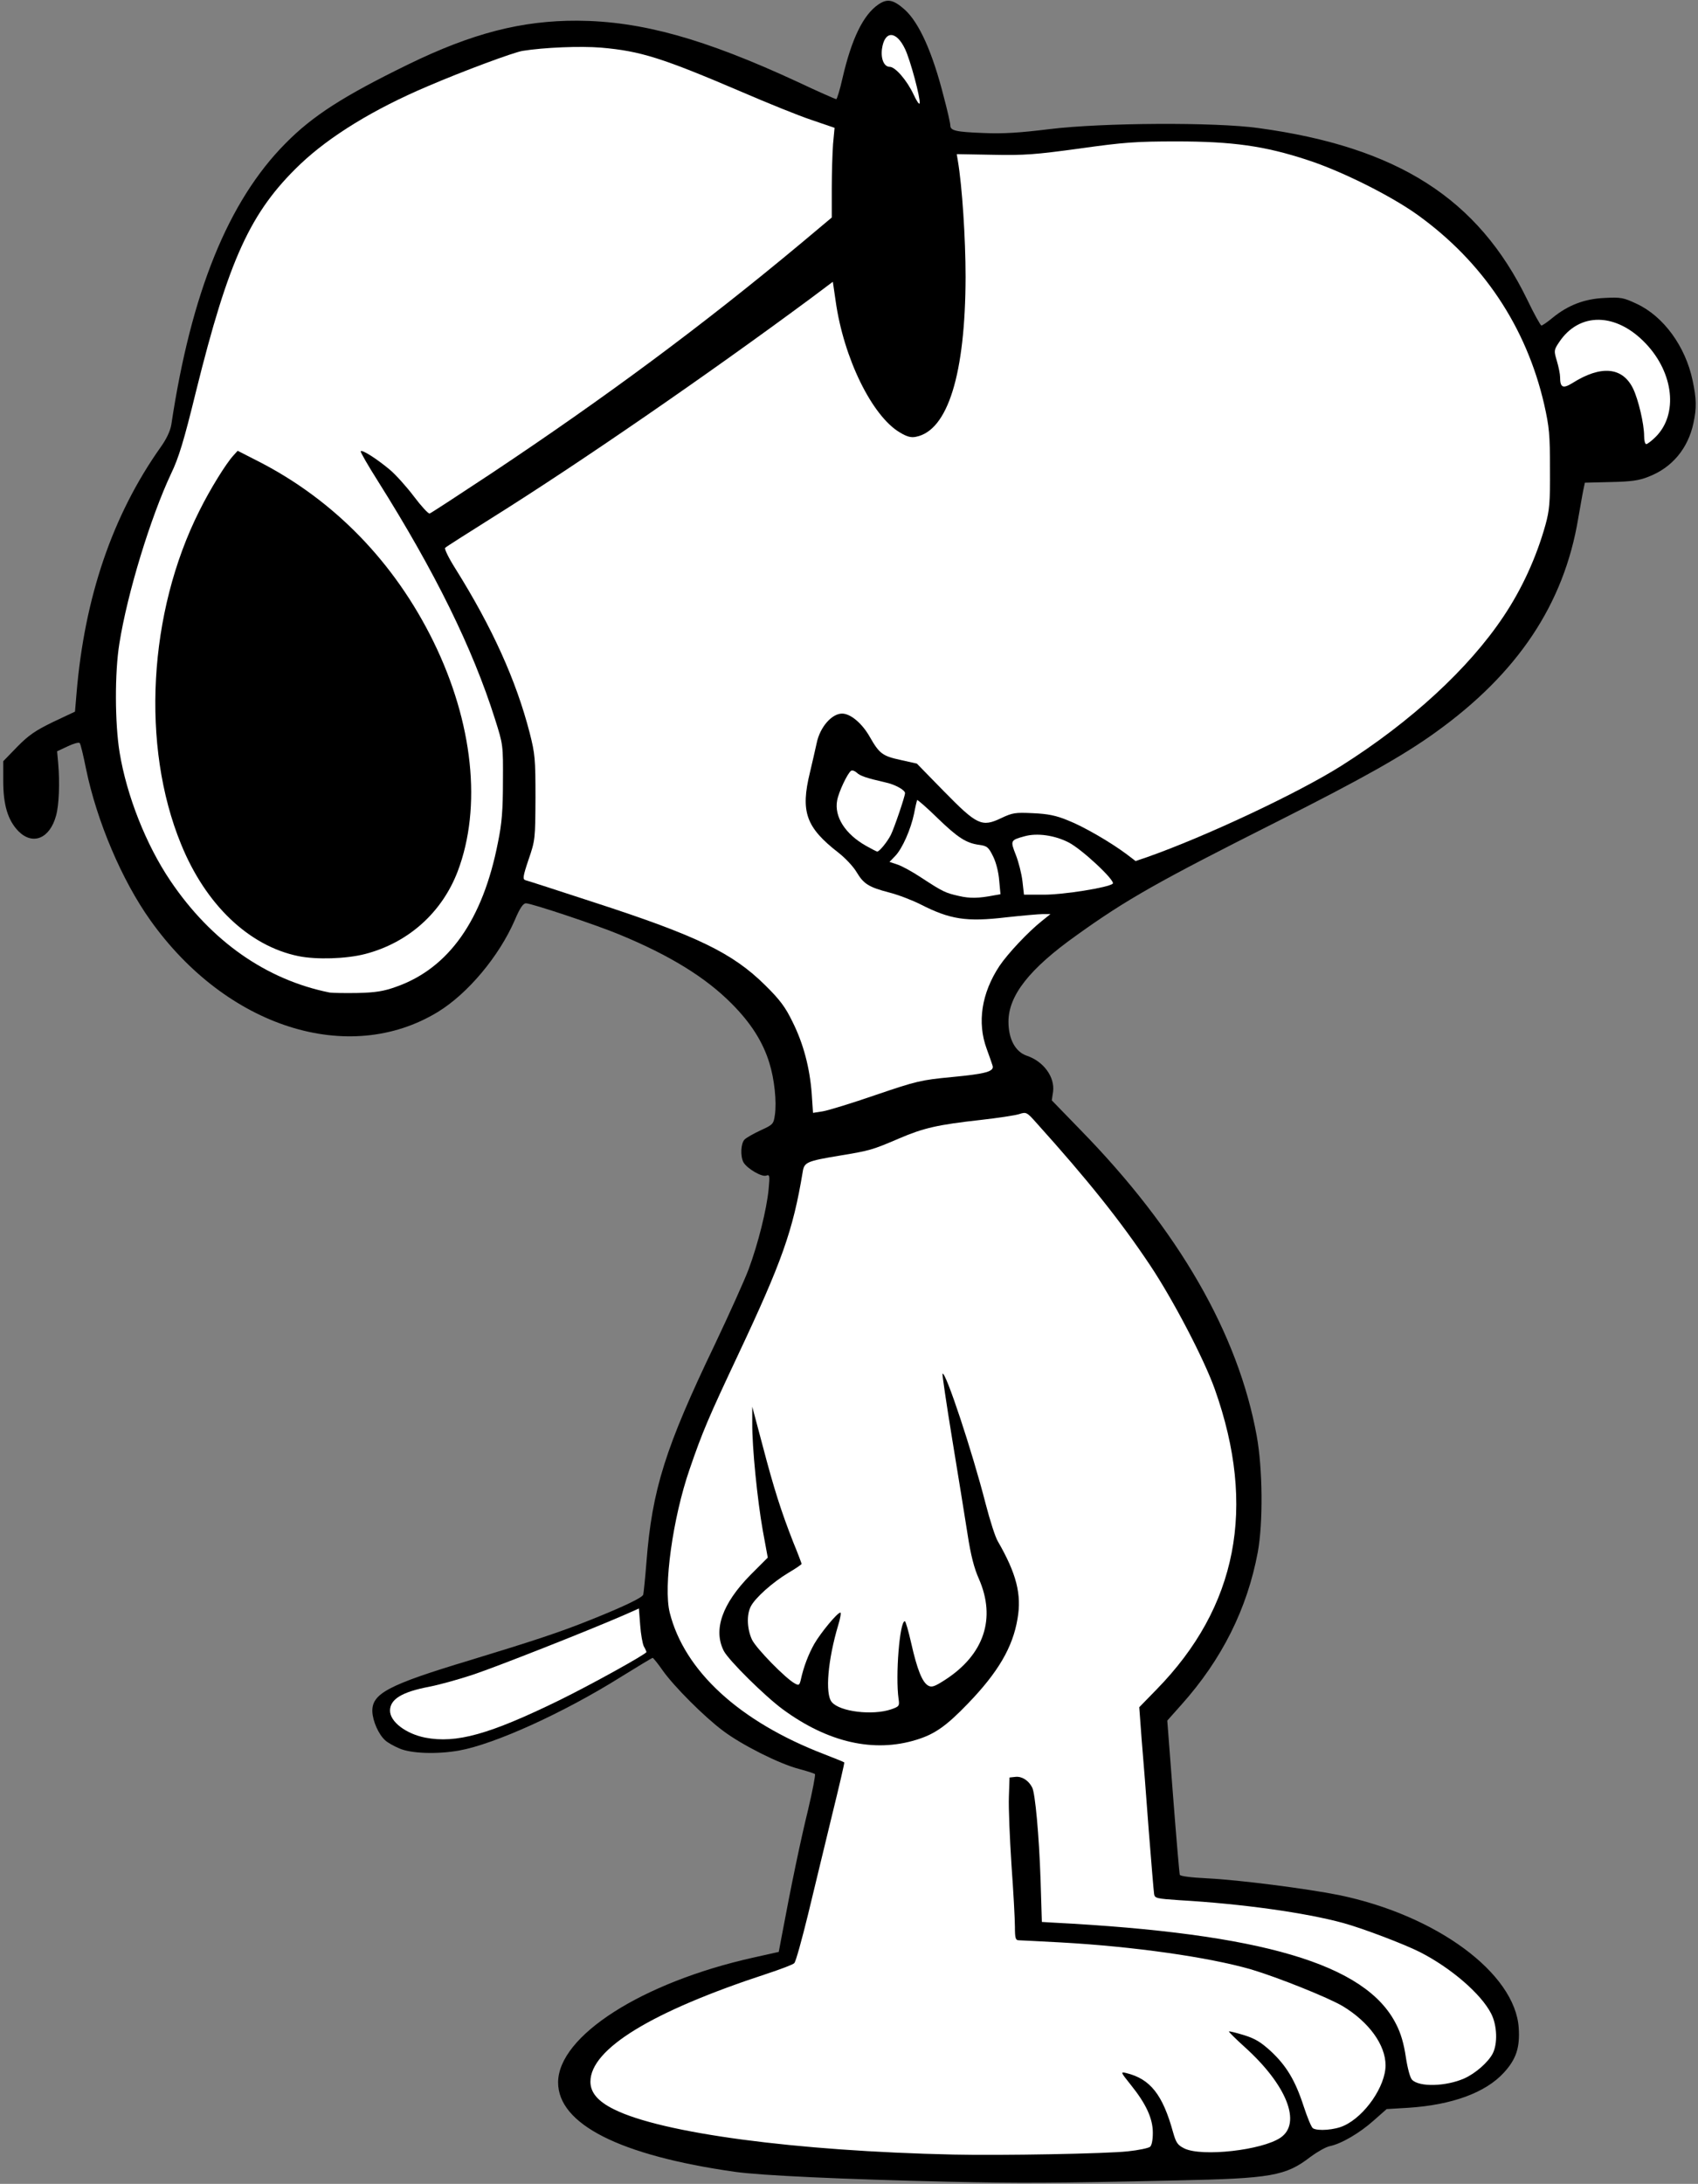 <?xml version="1.0" encoding="utf-8"?>
<!-- Generator: Adobe Illustrator 25.0.1, SVG Export Plug-In . SVG Version: 6.00 Build 0)  -->
<svg version="1.1" id="Layer_1" xmlns="http://www.w3.org/2000/svg" xmlns:xlink="http://www.w3.org/1999/xlink" x="0px" y="0px"
	 viewBox="0 0 788 1013" style="enable-background:new 0 0 788 1013;" xml:space="preserve">
<rect x="0" y="0" width="788" height="1013" fill="#808080" stroke="none"/>
<style type="text/css">
	.st0{fill:#FFFFFF;}
</style>
<g>
	<g>
		<path d="M440.5,1012c-48.9-1.1-87.7-2.9-99.5-4.6c-53.4-7.6-82-22.1-82-41.5c0.1-21.5,38.9-46.3,90.3-57.8l12.1-2.7l1.3-6.9
			c4.6-24.7,8.9-45.1,12.3-59c2.1-8.8,3.5-16.3,3.2-16.6c-0.4-0.3-3.7-1.4-7.5-2.4c-8.9-2.3-26.5-11.1-35.2-17.7
			c-8.7-6.5-22.7-20.5-28-28c-2.2-3.2-4.3-5.7-4.6-5.8c-0.3,0-7.1,4.1-15,9c-26.2,16.4-58.2,31-74.9,34c-10.2,1.8-22.3,1.4-27.7-1
			c-2.6-1.1-5.6-2.8-6.6-3.8c-3-2.7-5.7-8.8-5.9-13.2c-0.3-8.4,7.1-12.4,45.3-23.9c30.2-9.2,42.3-13.2,56.4-18.9
			c15-6,23.5-10.1,24-11.5c0.2-0.7,0.9-7.5,1.5-15.1c2.6-33.7,8.8-53.2,31.8-101.1c6.5-13.7,13.6-29.4,15.6-34.7
			c4.4-11.8,8.4-27.8,9.3-37.2c0.6-6.3,0.5-6.9-1.1-6.3c-2,0.8-9-3.3-10.6-6.2c-1.5-2.9-1.2-8.7,0.5-10.5c0.9-0.9,4.3-2.8,7.5-4.3
			c5.7-2.6,6-2.9,6.6-7.1c0.9-6.1-0.2-16.7-2.6-24.3c-3-9.7-8.6-18.5-17.5-27.4c-12-12.1-28.7-22.4-52-32
			c-10.5-4.4-40.9-14.5-43.4-14.5c-1.3,0-2.8,2.1-5.2,7.8c-7.3,16.8-21.8,34.1-35.7,42.6c-41.4,25.2-98.1,7.1-133.4-42.5
			c-13.2-18.5-24.9-46-29.9-70.4c-1.2-6-2.5-11.4-2.9-11.8c-0.4-0.5-2.9,0.2-5.6,1.5l-4.9,2.3L27,354c0.8,9.1,0.4,19.5-1,24.4
			c-2.9,10.6-10.8,13.8-17.4,7.2c-4.9-5-7.1-12.1-7.1-23.3v-9.2l6.5-6.7c5.3-5.4,8.4-7.5,16.6-11.5l10.2-4.8l0.7-8.3
			c3.7-44.7,16.7-82.8,39-114.3c2.8-3.9,4.5-7.6,5-10.5c9.2-61.2,26.4-103.7,53-130.5c12.7-12.9,27-22,57.1-36.7
			C219.2,15.4,242.1,9.5,268,9.6c29.6,0.2,58.8,8.3,102.4,28.5c9.3,4.4,17.3,7.9,17.7,7.9c0.3,0,1.7-4.4,2.9-9.8
			c4.2-18.2,9.6-29.3,16.6-34.1c4.2-2.9,7-2.3,12.3,2.4c6.7,6.1,12.9,19.9,18.1,40.5c1.7,6.3,3,12.2,3,13.1c0,2.5,2.4,3.1,15.5,3.6
			c8.9,0.4,16.7-0.1,30.5-1.8c24.4-3,76.9-3.3,97-0.5c64.6,8.8,102,32.7,124.8,79.7c3.1,6.5,6.1,11.8,6.5,11.9
			c0.5,0,2.8-1.6,5.1-3.5c7.3-6,15-8.9,24.3-9.3c7.6-0.4,8.8-0.1,14.8,2.7c12.5,5.8,22.7,19.8,26,35.6c1.8,8.5,1.9,12.7,0.4,19.7
			c-2.5,11.8-9.9,20.7-20.8,24.9c-4.4,1.8-8.1,2.3-17.6,2.5l-12,0.3l-0.7,3.3c-0.4,1.8-1.4,7.8-2.4,13.3
			c-6.6,39.7-28.1,71.9-66.2,99.2c-15.1,10.9-34.6,21.8-73.7,41.5c-54.8,27.6-69.6,35.9-93,52.7c-21.8,15.5-31.5,27.9-31.5,40
			c0,8.1,3.2,14,8.5,15.8c7.8,2.6,13.1,9.9,12.2,16.7l-0.6,4l13.2,13.6c45.7,46.7,73.3,94.7,81.9,142c2.8,15.3,3,40.4,0.5,54
			c-4.9,26.2-16.6,49.7-35.5,70.8l-6.5,7.3l2.7,35.2c1.5,19.4,2.9,35.7,3.1,36.3c0.2,0.7,5.3,1.3,13.2,1.7
			c14.2,0.7,45.5,4.7,60.5,7.7c45.4,9.3,82,36.3,83.6,61.7c0.6,9.1-1.2,14.5-6.9,20.7c-8.5,9.3-24.1,15-44.4,16.3l-10,0.6l-6,5.3
			c-6.5,5.8-15,10.8-20.4,11.9c-1.9,0.4-5.9,2.7-9,5c-11.4,8.8-18.1,10-62.1,10.9C488.2,1012.7,472.5,1012.7,440.5,1012L440.5,1012z
			 M519.9,994.9c5.2-0.5,10-1.4,10.8-2c3.3-2.8-0.5-12.5-8.8-22.8c-3.6-4.4-4.9-6.8-4.9-9.2v-3.2l5.4,0.6c13.1,1.3,19.7,8.7,25,27.8
			c1.4,4.9,2.1,5.9,5.3,7.4c5.1,2.4,15.3,2.2,26.4-0.5c11.5-2.9,15.3-5.3,15.7-10.2c0.6-6.8-7.5-18.9-20.3-30.4
			c-6.5-5.8-7.5-7.2-7.5-10.1c0-3.1,0.2-3.3,3.4-3.3c1.9,0,6.3,0.9,9.9,2c12.3,3.8,22,15.4,27.7,33c2.7,8.3,3.6,10.1,5.5,10.6
			c3.4,0.9,10.8-2.8,15.9-7.9c4.7-4.7,10.6-15.1,10.6-18.7c0-3.5-4.7-11.5-9.5-16.3c-6.5-6.5-14-10.7-30.2-17.1
			c-24.5-9.6-42.6-13.8-75.5-17.6c-14.1-1.6-45.7-3.9-55-4c-1.5,0-1.8-1-1.8-6.2c0-3.5-0.7-16.4-1.5-28.8
			c-0.9-12.4-1.5-27.9-1.3-34.5l0.3-12l5.9-0.3c5.9-0.3,8.5,0.8,10.6,4.9c1.4,2.6,3.2,22.1,3.9,42.8l0.6,19.6l5,0.3
			c97.1,5,145.4,19.2,159.4,47.1c2.2,4.2,3.6,9.1,4.5,15.3c1.6,10.3,3.3,12.8,9,12.8c12.1,0,26.6-10.7,26.6-19.7
			c0-10-15.7-26-35-35.8c-7.3-3.7-26.5-11-35.6-13.5c-17.6-4.8-46.8-8.9-76.2-10.6c-10.4-0.7-11.3-0.9-11.6-2.8
			c-0.2-1.2-1.4-14.9-2.6-30.6c-1.1-15.7-2.5-33.4-3-39.5c-0.6-6-1-13.7-1-17v-6.1l6.6-6.4c27.2-26.7,40.9-62,37.3-95.7
			c-2.2-20.6-8-39.1-20-63.3c-14.5-29.3-34.9-57.9-65.6-92l-9.4-10.6l-10.7,1.3c-24.1,2.8-31.5,4.3-40.1,7.9
			c-15.4,6.3-19.3,7.5-31.2,9.4c-15.7,2.6-16.6,3-17.4,7.7c-4.5,27.1-9.6,41.5-30,84.8c-7,14.9-14,30.3-15.6,34.4
			c-11,27.6-16.1,48.8-16.3,68.1c-0.1,11.9,0.1,12.9,3,19.5c10.6,24.5,34.5,44.3,69.7,57.5c8.6,3.3,8.7,3.4,8.7,6.8
			c0,1.8-2.7,14.2-5.9,27.5c-3.3,13.3-8.3,33.9-11.1,45.7c-2.9,11.8-5.7,22-6.4,22.6c-0.6,0.7-6.3,2.8-12.6,4.9
			c-43.9,14.3-72.1,29.3-79.7,42.2c-2.3,3.9-2.4,4.7-1.3,6.9c7.1,13.1,56.8,23.4,132.5,27.4C447.4,997,500.5,996.9,519.9,994.9
			L519.9,994.9z M220.9,800.8c13.8-4.2,45.1-19,65.3-30.8l8.6-5l-0.5-6.3c-0.3-3.4-0.7-6.3-0.8-6.5c-0.2-0.2-5.7,1.9-12.3,4.7
			c-41.1,17.2-65.3,25.9-78.9,28.5c-8.3,1.6-14.9,4.2-17.1,6.9c-0.9,1.1-0.6,1.9,1.6,3.9C195,803.9,206,805.4,220.9,800.8
			L220.9,800.8z M403.2,505c19.4-6.6,21-7,35.7-8.4c8.4-0.8,15.7-1.8,16.2-2.3s0.1-3.1-0.8-5.8c-2.6-8-2.2-24.5,0.7-32
			c2.9-7.5,7.3-14.3,14.6-22.3l5.6-6.3l-6.8,0.8c-3.8,0.4-11.4,0.8-16.9,0.7c-11.1-0.1-16.8-1.5-27.5-7c-3.6-1.8-10-4.3-14.3-5.4
			c-9.6-2.5-11.9-4-15.2-9.5c-1.4-2.4-5.1-6.4-8.3-8.9c-7.8-6-11.8-10.4-13.6-14.8c-2.2-5.2-2.1-19,0.3-28.6
			c1-4.2,2.4-10.3,3.1-13.5c0.9-4.4,2.1-6.7,4.9-9.7c3.6-3.8,4.1-4,9.9-4c5.4,0,6.5,0.4,9.7,3.1c2,1.8,4.8,5.3,6.2,7.8
			c4.4,7.7,5.9,8.8,14.2,10.6l7.6,1.7L441,364c7.2,7.4,13.6,13.1,15.1,13.5c1.7,0.4,4-0.1,6.7-1.5c3.8-2,5.4-2.2,16.5-1.8
			c10.8,0.3,13,0.7,19.8,3.5c7.9,3.2,18.9,9.6,25.1,14.4l3.6,2.9l8.2-2.9c26.1-9.6,64.1-27.7,83.8-40.1c23.9-15,50.6-37.7,64.6-54.9
			c14.3-17.6,24.2-36.5,29.7-56.6c3.4-12.2,3.1-33.7-0.6-50c-6.4-28.4-19.4-51.6-40-72c-12.3-12.1-25-21-42.5-29.8
			c-38.9-19.6-73.6-24.2-126.5-16.9c-18.4,2.6-26.3,3.2-39.8,3.2h-16.9l0.6,4.3c3.3,23.8,3.8,63.7,1.1,83.7
			c-2.9,20.8-8,34.2-15.2,39.7c-5.3,4.1-13.7,4.4-19.7,0.9c-12.1-7.1-24.8-31.7-29.1-56.4c-0.8-4.7-1.6-8.6-1.8-8.8
			c-0.1-0.1-9.4,6.6-20.7,14.8c-44.7,32.6-96.9,68.3-132.7,90.7c-10.1,6.3-18.3,11.8-18.3,12.2s2.9,5.6,6.5,11.5
			c13.9,23,24.7,47.8,30.3,69.3c2.6,10.1,2.7,11.8,2.7,33.1c-0.1,20.1-0.3,23.2-2.2,28.8c-1.1,3.4-1.8,6.4-1.4,6.6
			c0.3,0.3,14.1,4.8,30.6,10.1c48,15.5,64.4,23.5,79.6,38.5c6.9,6.8,9.4,10.2,12.7,17c5,10,8,21.2,8.9,32.7c0.4,5.7,1,8.3,1.9,8.3
			C382.3,512,392,508.9,403.2,505L403.2,505z M180.9,454.7c30.1-10.5,49.2-46.2,49.5-92.2c0-13.5-0.1-14.4-3.7-26
			c-10.4-32.7-27.8-68.2-54.3-110.3c-6.3-10-8.4-14.2-8.4-16.8c0-3.2,0.2-3.4,3.6-3.4c6.3,0,17,7.9,25.5,18.8c2.9,3.7,5.6,7.1,6,7.6
			s12.6-7,27.1-16.6c52.5-35,97.3-68.3,142.6-106L383,97.9V83.1c0-8.2,0.3-16.2,0.6-17.8l0.6-3l-10.8-3.7
			c-5.9-2.1-20.2-7.8-31.8-12.8c-39.9-17.1-48.3-19.6-67.6-20.5c-19.6-0.9-29.1,0.6-47.2,7.6c-43.8,16.7-66.6,29.2-84.5,46.3
			c-23.1,22.1-33.1,43.9-48.4,105.6c-5.5,22.5-8,30.7-11.5,37.9c-9.5,20.3-20.4,55.7-24,78.8c-9.6,61.1,23.7,126.4,76.2,149.3
			c6.1,2.7,13.8,5.1,21.4,6.6C161.6,458.5,173.7,457.2,180.9,454.7L180.9,454.7z M460.6,411.8c0.9-1-1.4-10-3.6-13.6
			c-1.5-2.5-2.7-3.2-5-3.2c-4.5,0-10.1-3.2-17.3-10c-3.6-3.3-6.7-6-6.9-6c-0.3,0-0.8,1.6-1.1,3.5c-0.3,1.9-1.8,6.2-3.3,9.7
			c-1.8,3.9-2.4,6.3-1.7,6.5c0.6,0.2,5.3,3.1,10.4,6.4c5.2,3.3,10.7,6.4,12.4,6.9C447.7,413,459.5,412.8,460.6,411.8L460.6,411.8z
			 M500.3,410.1c4.8-1,9-2.1,9.3-2.3c0.7-0.8-10.3-10.5-15.1-13.2c-6.1-3.6-11.8-4.9-16.4-3.6l-4,1l1.3,3.8c0.8,2.1,1.7,6.5,2.1,10
			l0.7,6.2h6.6C488.5,412,495.5,411.1,500.3,410.1z M410.7,383c1.7-3.6,3.6-8.2,4.1-10.2c1.2-4.6,0.3-5.3-9.2-7.5
			c-3.4-0.7-6.9-1.6-7.8-1.9c-1.2-0.4-2.3,0.6-3.8,3.5c-2.6,5.2-2.5,9,0.3,13.2c2.6,3.8,10.4,10.1,12.1,9.7
			C407,389.6,408.9,386.5,410.7,383L410.7,383z M771.6,188.2c0.7-3.8-0.9-10.8-3.8-16.5c-4.9-9.6-18-19.9-25.4-19.9
			c-4.6,0-9.9,2.9-13.8,7.3c-3.2,3.8-3.2,4-2.2,9.1c0.5,2.9,1,5.4,1.1,5.5c0,0.1,2.3-0.9,5-2.2c6.6-3.2,18.3-3.5,23.1-0.6
			c4.1,2.5,7.3,9.2,9.2,19.7l1.6,8.4l2.3-3.7C770,193.2,771.3,190,771.6,188.2L771.6,188.2z M417.8,27.3c-3.3-6.8-4.2-7.7-5.1-4.4
			c-0.6,2.6,1,5.1,3.4,5.1C417.2,28,418,27.7,417.8,27.3z"/>
		<path d="M396.4,812.1c-17.3-2.8-33.3-12.1-51.7-30C332.3,770,331,767.6,331,756.7c0-7.4,0.4-9.1,3.1-14.7
			c1.9-3.8,6.1-9.3,10.5-13.9c4.1-4.2,7.4-8.4,7.4-9.3c0-0.9-0.7-5-1.5-9c-2-9.3-4.5-37.3-4.5-50V650h3.3h3.2l3.8,15.3
			c4.6,17.9,9.5,33.5,14.8,47c2.2,5.3,3.9,11.3,3.9,13.1c0,3.1-0.6,3.7-7.3,8c-8.1,5-16.3,13-17.2,16.9c-1,4,2,9.4,9.7,17.3
			c3.9,4.1,7.4,7.4,7.8,7.4s1.2-1.9,1.9-4.2c2-6.5,6.7-14.9,11.7-20.6c4-4.6,5-5.2,8.5-5.2c3.6,0,3.9,0.2,3.9,2.6
			c0,1.5-0.9,5.7-1.9,9.3c-3.5,11.8-5.3,22.6-4.4,26.2c1.6,6.3,12.1,9.7,21.8,7l4-1v-14.3c0-8.2,0.6-16.8,1.3-20
			c1.3-5.8,1.3-5.8,5.1-5.8h3.8l1.7,7.9c2.3,10.7,4.3,17.2,5.9,19.5c1.3,1.8,1.6,1.8,5.9-1.2c11.2-7.7,18.6-20.1,17.4-29.1
			c-0.3-2.5-1.9-7.4-3.5-11c-2-4.5-3.6-11-5.1-20.6c-1.2-7.7-4.4-27.5-7.1-44S434,639,434,637.3c0-3.1,0.2-3.3,3.4-3.3
			c3.4,0,3.5,0,7.4,10.3c4.9,12.7,10.9,31.8,15.6,50.2c2,7.7,4.4,15.4,5.3,17c0.9,1.7,2.9,5.3,4.4,8c3.8,6.8,5.9,15.5,5.9,24.2
			c0,18-6.5,31.5-23.8,49.5c-10.1,10.5-15.4,14.2-24.2,16.9C420.7,812.4,404.6,813.4,396.4,812.1L396.4,812.1z"/>
		<path d="M135.5,446.5c-28.3-5.9-51.2-32.7-61.1-71.8c-7.2-28.3-7.1-68.5,0.1-99c4.8-20.2,13.8-41.9,24.2-58.2
			c8.8-13.7,9.8-13.9,24.3-6.5c35.2,18.1,63.1,46.8,81.1,83.5c18.7,38.2,23.1,81.7,11.3,112.7c-7.3,19.1-22.8,33-42.9,38.3
			C164,447.8,144.2,448.3,135.5,446.5z"/>
	</g>
	<g>
		<path class="st0" d="M442.5,999.4c-73.2-1.6-135.4-9.9-157.6-21c-7.5-3.7-10.9-7.8-10.9-12.8c0-15.2,28.5-32.6,82-50.1
			c6.3-2.1,12-4.2,12.6-4.9c0.7-0.6,3.5-10.8,6.4-22.6c2.8-11.8,7.9-32.5,11.1-45.9c3.3-13.4,5.9-24.5,5.7-24.6
			c-0.2-0.2-4.4-1.9-9.3-3.8c-39.3-15.1-64.9-38.6-71.7-65.7c-3-11.9,1.4-43.8,9.2-66.4c6-17.5,8.8-24,22.5-53.1
			c20.4-43.3,25.5-57.7,30-84.8c0.7-4.6,1.7-5.1,17.4-7.7c13.9-2.3,14.9-2.6,27.3-7.9c11.4-4.9,18-6.4,37.8-8.6
			c8-0.9,16-2.1,17.9-2.7c3.4-1.1,3.6-1,8.3,4.3c23.5,26.1,38.8,45.2,52.6,65.9c10.6,15.9,25,43.4,30,57.5
			c19.4,54.7,10.4,100.9-27.1,139.2l-8,8.2l1.1,14.8c0.7,8.1,2.2,27.2,3.3,42.3c1.2,15.1,2.3,28.4,2.5,29.6
			c0.3,1.9,1.2,2.1,11.6,2.8c29.4,1.7,58.6,5.8,76.2,10.6c9.1,2.5,28.3,9.8,35.6,13.5c14.3,7.3,28.3,19.3,33,28.5
			c2.8,5.4,3.1,14,0.7,18.6c-2.1,4-8,9.2-13.2,11.5c-8.4,3.7-20.8,4.1-24.2,0.6c-0.9-0.9-2.1-5.3-2.9-10.6c-0.9-6.1-2.3-11-4.5-15.2
			c-14-27.9-62.3-42.1-159.4-47.1l-5-0.3l-0.6-19.6c-0.7-20.7-2.5-40.2-3.9-42.8c-1.7-3.3-4.8-5.2-7.7-4.9l-2.8,0.3l-0.3,9
			c-0.2,5,0.4,19.1,1.2,31.5c0.9,12.4,1.6,25.3,1.6,28.8c0,5.2,0.3,6.2,1.8,6.2c0.9,0,9.7,0.5,19.5,1c34,1.9,68.4,6.8,88.3,12.5
			c12.4,3.7,35.9,13.1,42.6,17.1c12.2,7.4,19.8,18,19.8,27.4c0,9.7-9.6,23.6-19.3,28c-4.2,2-12.2,2.6-14.4,1.2
			c-0.7-0.4-2.6-5-4.3-10.2c-3.9-12-8-18.8-15.3-25.6c-4.5-4.1-7.2-5.8-12.4-7.4c-3.6-1.1-6.8-1.9-7-1.7c-0.1,0.2,3.1,3.4,7.2,7.1
			c19.7,17.7,26.7,35.5,16.7,42.2c-8.6,5.8-36.3,8.9-44.5,5c-3.2-1.6-3.9-2.6-5.3-7.5c-4.8-17.5-10.6-24.8-21.7-27.5
			c-2.8-0.7-2.7-0.5,2.1,5.5c7,8.7,10.2,15.5,10.2,22.2c0,3.3-0.5,5.9-1.3,6.5c-0.7,0.6-5.4,1.6-10.3,2.1
			C513.6,999,464.6,999.9,442.5,999.4L442.5,999.4z M425.3,807c8.5-2.6,13.9-6.4,23.9-16.8c14-14.5,20.8-26.1,23-39.3
			c2-11.3-0.5-21-9.1-35.9c-1.2-1.9-3.7-9.8-5.7-17.5c-6.2-24.2-18.6-61.6-20-60.3c-0.2,0.3,1.8,13.9,4.5,30.4
			c2.7,16.4,5.9,36.2,7.1,43.9c1.5,9.9,3.1,16,5.3,20.9c8,18.3,2.4,35.1-15.7,46.8c-4.8,3.1-6.2,3.6-7.8,2.7
			c-2.8-1.5-5.2-7.6-7.9-19.6c-1.3-5.7-2.6-10.3-3-10.3c-2.4,0-4.4,25.3-2.9,36c0.5,3.3,0.3,3.6-3.5,4.9c-8.6,2.9-23.8,1.1-27.5-3.4
			c-3.2-3.8-1.8-19.6,3-35.7c1-3.2,1.4-5.8,1-5.8c-1.4,0-9,9.2-12.1,14.5c-2.7,4.8-5,10.7-6.3,16.8c-0.6,2.4-0.9,2.6-2.7,1.6
			c-4.2-2.2-17.9-16.2-19.9-20.3c-2.3-4.9-2.6-11.5-0.6-15.4c2-4,10.1-11.2,17.4-15.6c3.4-2,6.2-3.9,6.2-4.2c0-0.2-1.7-4.8-3.9-10.1
			c-5.6-14.3-8.9-24.6-14.2-44.8l-4.8-18v7.5c-0.1,11.3,2.4,36,4.9,50l2.3,12.5l-8,8c-13.2,13.4-17.4,25.5-12.4,35.3
			c2.3,4.4,19.1,21,27.4,27.1C384.3,808.3,405.6,813.1,425.3,807L425.3,807z"/>
		<path class="st0" d="M197.3,806c-9-1.8-16.3-7.4-16.3-12.5c0-5.3,5.5-8.7,18.2-11.1c4.6-0.9,13.7-3.4,20.3-5.6
			c10.8-3.6,52-19.8,70-27.6l7-3.1l0.6,7.8c0.3,4.2,1.1,8.6,1.7,9.8c0.7,1.2,1.2,2.4,1.2,2.6c0,0.9-25.8,15.2-40.5,22.4
			C227.1,804.5,211.8,808.8,197.3,806L197.3,806z"/>
		<path class="st0" d="M376.7,507.3c-0.9-11.9-3.8-23.1-8.9-33.3c-3.3-6.8-5.8-10.2-12.7-17c-15.2-15-31.5-22.9-79.6-38.5
			c-16.5-5.4-30.7-10-31.6-10.2c-1.4-0.4-1.3-1.6,1.4-9.6c3.1-9,3.1-9.6,3.2-28.7c0-18-0.2-20.3-2.7-30.1
			c-6.3-24.4-17.4-48.9-34.5-76.2c-3.1-4.9-5.2-9.2-4.7-9.6c0.5-0.5,10.1-6.6,21.4-13.7c41.2-25.8,100.7-66.8,148.5-102.2l10-7.5
			l1.3,8.9c3.7,26.5,16.9,53.4,29.8,61c3.3,2,5.3,2.5,7.5,2c14.8-2.9,22.9-29.2,23-74.1c0-17.9-1.6-42.4-3.6-54l-0.5-3l16.8,0.3
			c14.6,0.3,19.7-0.1,40.2-2.9c20.6-2.9,26.2-3.3,45-3.3c25.9,0,41,2.1,60.7,8.6c15.8,5.1,38.8,16.6,51.2,25.5
			c30.3,21.8,50.4,51.9,58.7,87.8c2.4,10.7,2.7,14,2.7,30c0.1,15.6-0.2,19.1-2.1,26c-4.2,15-10.9,29.7-19.5,42.5
			c-16,24-42.9,48.8-75.2,69.2c-20.3,12.8-63.2,32.9-90.2,42.4l-5.3,1.8l-4.2-3.2c-7.5-5.6-20.1-12.9-27.3-15.7
			c-5.3-2.2-9.2-3-16.1-3.3c-8.3-0.4-9.5-0.2-14.8,2.3c-9,4.3-11.2,3.2-26.6-12.5l-12.5-12.8l-7.6-1.7c-8.3-1.8-9.8-2.9-14.2-10.6
			c-3.6-6.4-9-10.9-12.9-10.9c-4.8,0-10.3,6.3-11.8,13.7c-0.7,3.2-2.1,9.3-3.1,13.5c-4.5,18.4-1.9,25.6,13.3,37.4
			c3.2,2.5,6.9,6.5,8.3,8.9c3.3,5.5,5.6,7,15.2,9.5c4.3,1.1,10.7,3.6,14.3,5.4c13.9,7.1,21.4,8.3,40,6.1c7.4-0.8,15.1-1.5,17-1.5
			h3.5l-4,3.2c-6.4,5.1-15.8,15.1-19.7,20.9c-8.3,12.6-10.4,26.2-5.9,38.4c1.2,3.3,2.4,6.7,2.7,7.7c1,2.8-3,3.9-19,5.4
			c-14.3,1.4-16.1,1.8-35.2,8.3c-11,3.8-22.1,7.2-24.6,7.6l-4.5,0.7L376.7,507.3L376.7,507.3z"/>
		<path class="st0" d="M153,460.4c-29.4-5.9-55-23.8-73.9-51.8c-11.3-16.7-20.3-39.5-23.6-59.6c-2.2-13.5-2.3-37-0.1-50.5
			c3.7-23.4,14.5-58.6,24-78.8c3.5-7.2,6-15.4,11.5-37.9c15.3-61.7,25.3-83.5,48.4-105.6c13.8-13.1,34.2-25.6,59.2-36.2
			c16.8-7.2,39.8-15.7,44-16.4c10-1.6,26.8-2.3,36.5-1.5c18.3,1.6,28.2,4.7,65.6,20.7c11.6,5,25.9,10.8,31.9,12.8l10.8,3.7l-0.7,7.5
			c-0.3,4.1-0.6,13.5-0.6,20.8v13.3l-14.2,11.9c-45.7,38.1-90.5,71.3-143.8,106.8c-15.1,10-28,18.4-28.6,18.6
			c-0.6,0.2-3.9-3.4-7.3-7.9c-3.4-4.5-8.5-10.2-11.4-12.6c-5.9-4.9-12.6-9.2-13.3-8.4c-0.3,0.2,3.3,6.5,8,13.9
			c26.5,42.1,43.9,77.4,54.3,110.3c3.8,12,3.8,12,3.7,29c0,13.2-0.5,19.5-2.3,28.2c-7,36-22.8,58.4-47.2,67
			c-5.8,2.1-9.6,2.7-17.9,2.9C160.2,460.7,154.4,460.6,153,460.4L153,460.4z M169.5,442.5c20-5.2,35.6-19.2,42.9-38.3
			c11.3-29.8,7.2-69-11.3-106.7c-18-36.6-45.9-65.4-81-83.4l-9.8-5l-2,2.2c-3.4,3.7-10.8,15.6-15.8,25.7
			C68.8,284.1,65.4,346.1,84,391.5c11.4,28.1,31.5,47.3,54.5,52C146.8,445.2,160.7,444.8,169.5,442.5L169.5,442.5z"/>
		<path class="st0" d="M445,415.6c-6.2-1.4-7.4-1.9-17.6-8.6c-4.1-2.7-9-5.4-11-6l-3.6-1.2l2.6-2.7c3.4-3.5,7.3-12.5,8.8-19.7
			c0.6-3.2,1.3-6.1,1.4-6.3c0.2-0.2,4.4,3.4,9.3,8.2c9.6,9.3,13.5,11.8,19.6,12.6c3.6,0.5,4.3,1.1,6.4,5.4c1.4,2.8,2.5,7.3,2.8,11.1
			l0.6,6.4l-2.9,0.5C454.2,416.7,450.1,416.8,445,415.6L445,415.6z"/>
		<path class="st0" d="M474.5,408.8c-0.4-3.5-1.8-9-3.1-12.3c-2.6-6.6-2.5-6.8,4.1-8.6c5.7-1.6,13.8-0.5,20.3,2.8
			c6.2,3.1,22,17.9,20.6,19.2c-2,1.8-22.8,5.1-31.8,5.1h-9.4L474.5,408.8L474.5,408.8z"/>
		<path class="st0" d="M402,392.4c-9.8-5.5-14.9-13.6-13.5-21.1c0.7-4,4.9-12.8,6.5-13.8c0.6-0.3,1.7,0.1,2.6,0.9
			c1.5,1.5,4.5,2.5,13.2,4.5c4.4,0.9,9.2,3.5,9.2,5s-5,16.2-6.6,19.4c-1.7,3.3-5.3,7.7-6.3,7.7C406.8,395,404.5,393.8,402,392.4
			L402,392.4z"/>
		<path class="st0" d="M763,202.3c0-5.7-2.7-17-5.1-22c-4.9-10.1-14.9-11-28.2-2.6c-4.4,2.7-5.7,2.1-5.7-2.8c0-1.4-0.7-4.8-1.5-7.5
			c-1.4-4.7-1.4-5,1-8.6c9.4-14.2,26.6-13.9,40.3,0.6c13,13.7,15,32.8,4.6,43.2c-1.9,1.9-3.9,3.4-4.4,3.4
			C763.4,206,763,204.3,763,202.3L763,202.3z"/>
		<path class="st0" d="M424,43.9c-3-6.5-8.5-12.9-11.1-12.9s-4.2-3.6-3.6-8.3c1.2-8.6,6.6-8.6,10.7,0c2.5,5.2,7.2,22.9,6.8,25.2
			C426.6,48.7,425.4,46.9,424,43.9z"/>
	</g>
</g>
</svg>
